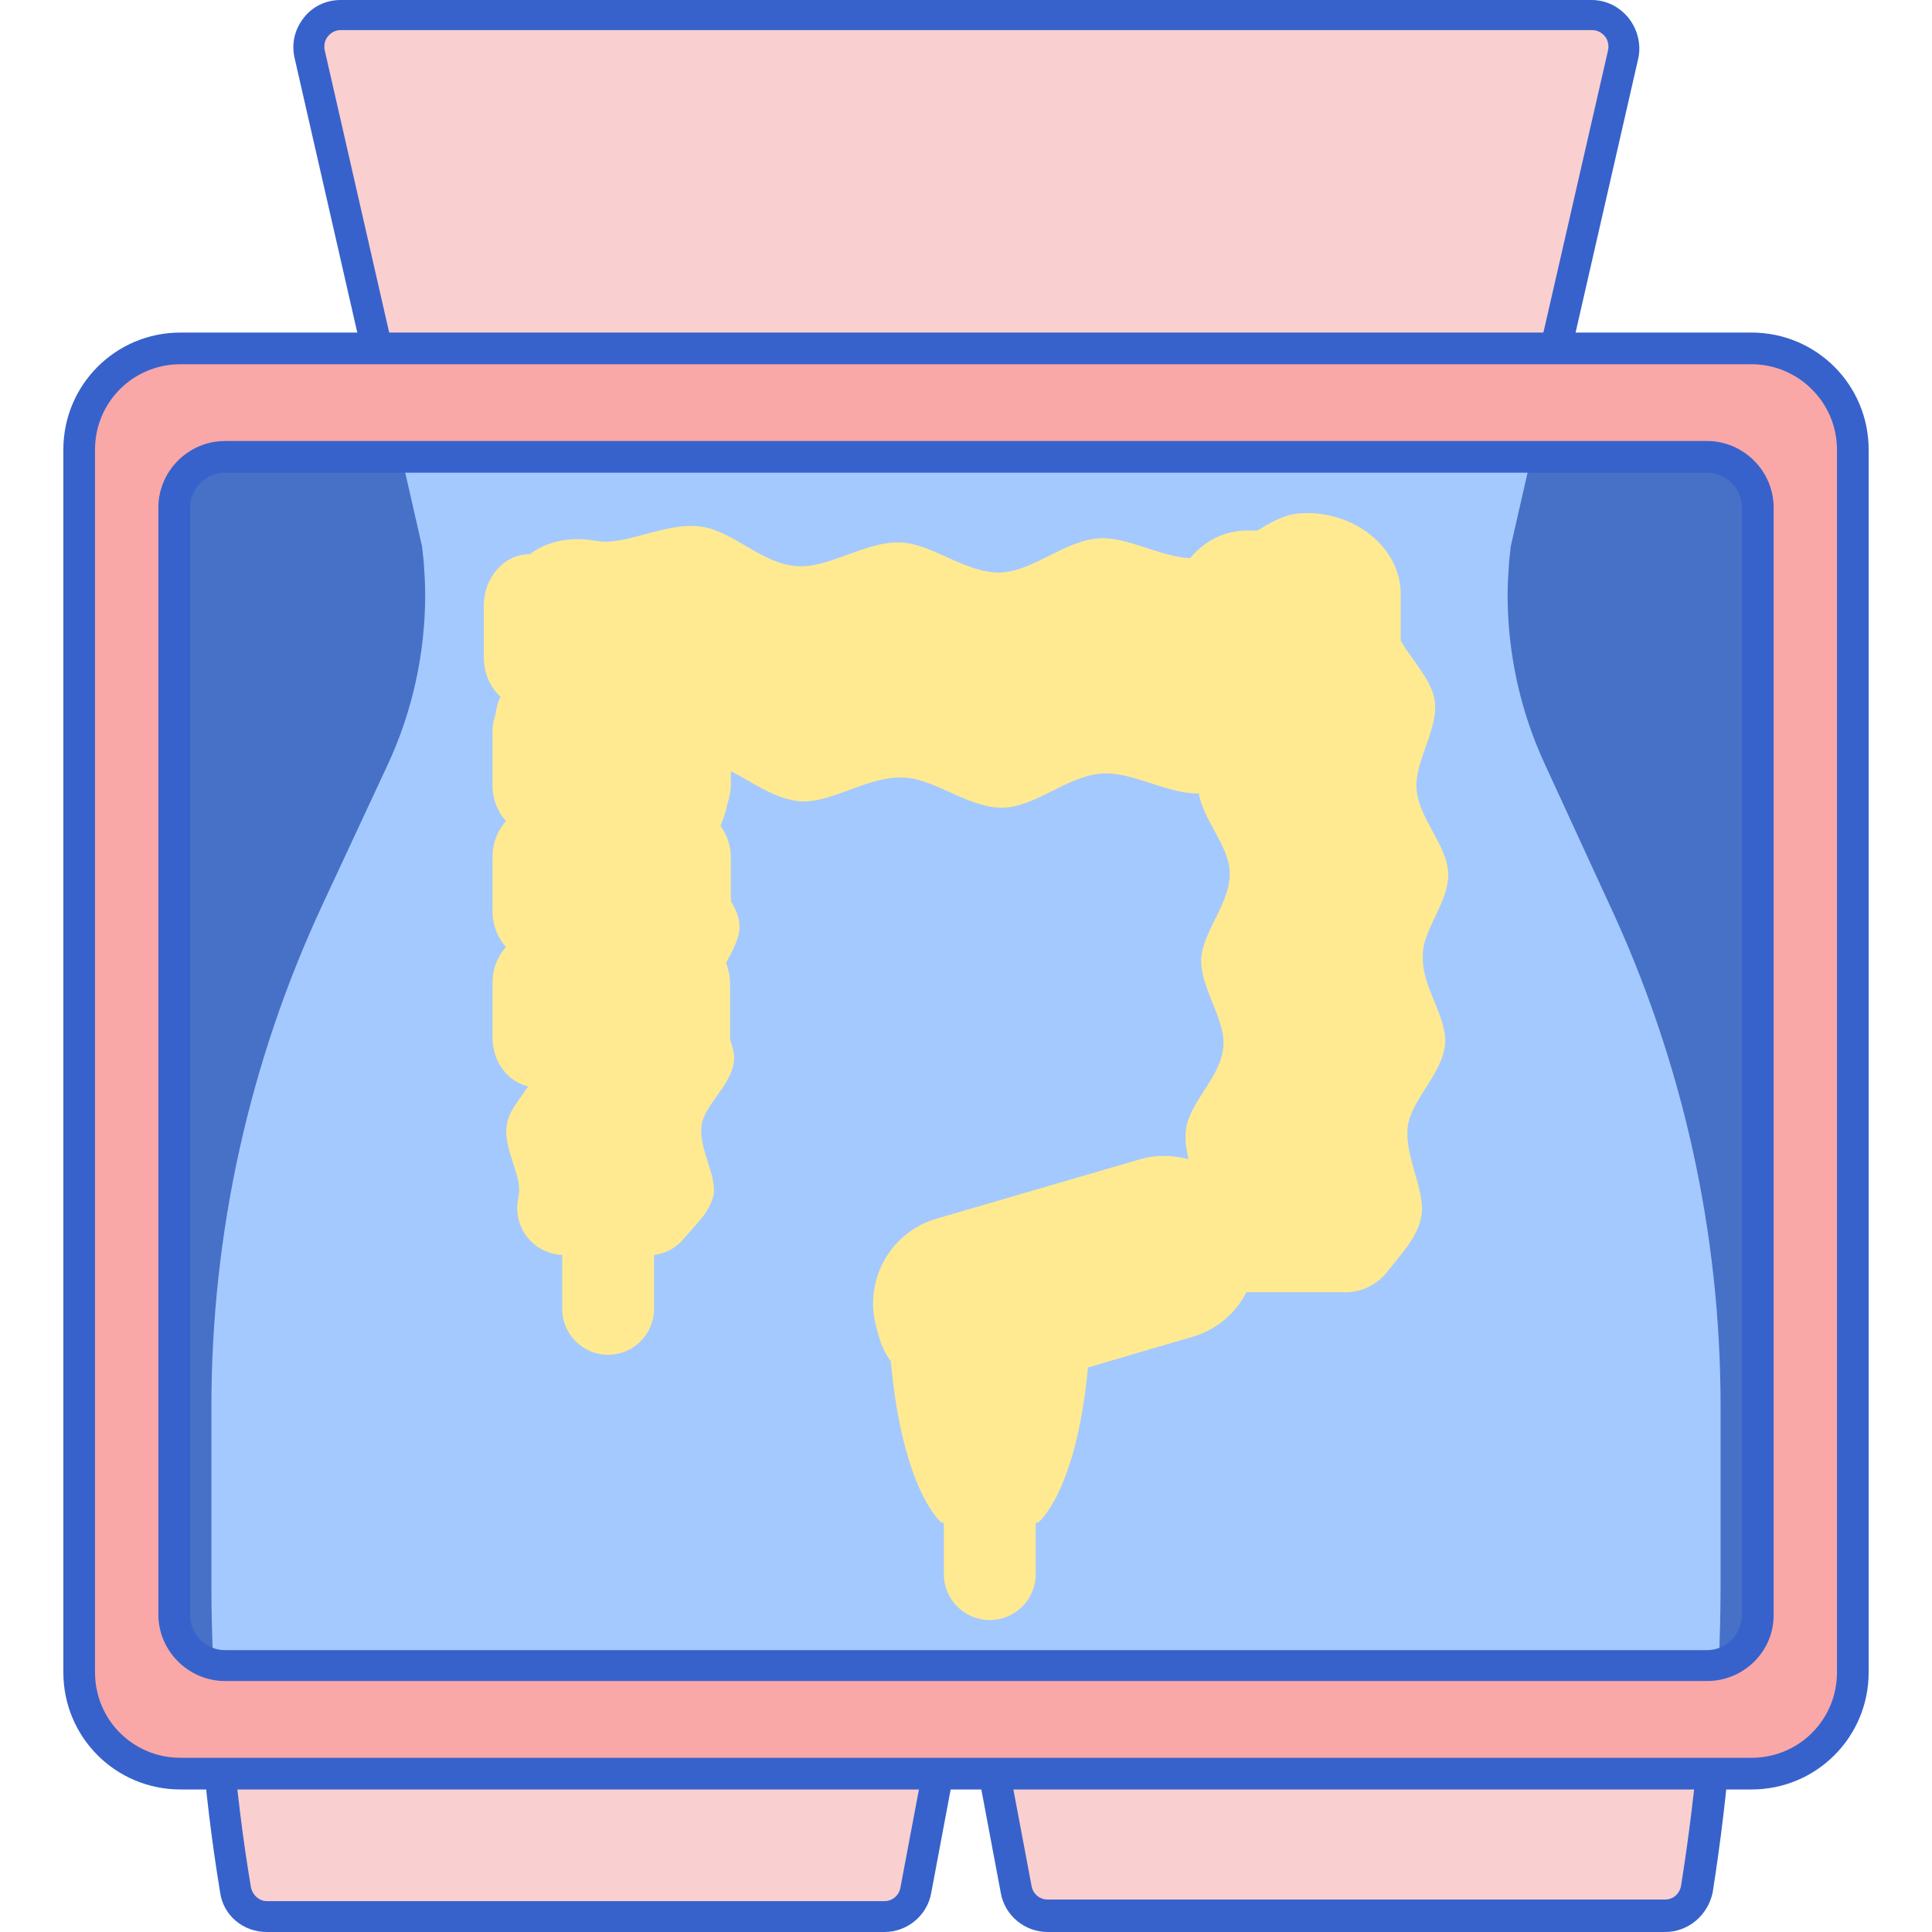 <svg height="488pt" viewBox="-16 0 488 488" width="488pt" xmlns="http://www.w3.org/2000/svg"><path d="m390.602 228.199-16.402-35.199c-6.199-13.398-9.398-28-9.398-42.801 0-2.801.199-5.598.398-8.598l.402-3.602 28.398-124.398c1.199-5-2.602-9.801-7.801-9.801h-316.199c-5.199 0-9 4.801-7.801 9.801l28.402 124.398.398 3.602c.199 2.797.398 5.598.398 8.598 0 14.801-3.199 29.402-9.398 42.801l-16.398 35.199c-18.602 39.801-28.203 83.199-28.203 127v45.402c0 25.598 2 51.398 6.203 76.598.598 3.801 4 6.602 8 6.602h156c3.797 0 7.199-2.801 7.797-6.602l9.801-52c.199-1.398 1.402-2.398 3-2.398 1.402 0 2.602 1 3 2.398l9.801 52c.801 3.801 4 6.602 7.801 6.602h156c4 0 7.199-2.801 7.801-6.602 4.199-25.398 6.199-51 6.199-76.598v-45.402c-.199-43.801-9.801-87.199-28.199-127zm0 0" fill="#f9cfcf"/><path d="m404.602 488h-156c-5.801 0-10.801-4.199-11.801-9.801l-8.801-46.801-8.801 46.801c-1 5.602-6 9.801-11.801 9.801h-156c-6 0-11-4.199-11.797-10-4.203-25.398-6.203-51.398-6.203-77.199v-45.402c0-44.199 9.801-88.797 28.602-128.797l16.398-35.203c6-12.797 9-27 9-41 0-2.797-.199-5.398-.398-8.199l-.199-3.199-28.402-124.398c-.797-3.602 0-7.203 2.402-10.203 2.199-2.797 5.598-4.398 9.199-4.398h316c3.602 0 7 1.602 9.398 4.602 2.203 2.797 3.203 6.598 2.402 10.199l-28.402 124.199-.199 3.199c-.199 2.801-.398 5.402-.398 8.199 0 14 3.199 28.203 9 41l16.398 35.203c18.602 40 28.602 84.598 28.602 128.797v45.402c0 25.801-2.199 51.801-6.199 77.199-1.203 5.801-6.203 10-12 10zm-176.602-69c3.398 0 6.199 2.398 6.801 5.602l9.801 52c.398 1.797 2 3.199 4 3.199h156c2 0 3.598-1.402 4-3.402 4-25 6.199-50.598 6.199-76v-45.398c0-43-9.602-86.398-27.801-125.398l-16.398-35.203c-6.402-13.797-9.801-29.199-9.801-44.398 0-3 .199-6 .398-8.801l.402-3.598c0-.402 0-.602.199-1l28.398-124c.199-1.203 0-2.402-.801-3.402-.797-1-2-1.598-3.199-1.598h-316.199c-1.199 0-2.398.598-3.199 1.598s-1 2.199-.801 3.402l28.398 124.398v.602l.402 3.598c.199 3 .398 6 .398 8.801 0 15.199-3.398 30.602-9.801 44.398l-16.398 35.602c-18.199 39-27.801 82.398-27.801 125.398v45.402c0 25.398 2 51 6.199 76 .402 1.801 2 3.398 4 3.398h156c2 0 3.602-1.398 4-3.199l9.801-52c.602-3.602 3.402-6 6.801-6zm0 0" fill="#3762cc"/><path d="m426.398 448h-396.797c-14.203 0-25.602-11.398-25.602-25.602v-308.797c0-14.203 11.398-25.602 25.602-25.602h396.797c14.203 0 25.602 11.398 25.602 25.602v308.797c0 14.203-11.398 25.602-25.602 25.602zm0 0" fill="#f9a7a7"/><path d="m28 407.801v-279.602c0-7 5.801-12.801 12.801-12.801h374.398c7 0 12.801 5.801 12.801 12.801v279.801c0 7-5.801 12.801-12.801 12.801h-374.398c-7-.199-12.801-5.801-12.801-13zm0 0" fill="#4671c6"/><path d="m374.199 193c-6.199-13.398-9.398-28-9.398-42.801 0-2.801.199-5.598.398-8.598l.402-3.602 5.199-22.801h-285.402l5.203 22.801.398 3.602c.199 2.797.398 5.598.398 8.598 0 14.801-3.199 29.402-9.398 42.801l-16.398 35.199c-18.602 39.801-28.203 83.199-28.203 127v45.402c0 6.598.203 13 .402 19.598 1 .199 2 .402 3 .402h374.398c1 0 2-.203 3-.402.199-6.598.402-13 .402-19.598v-45.402c0-44-9.602-87.199-28.203-127zm0 0" fill="#a4c9ff"/><path d="m426.398 452h-396.797c-16.402 0-29.602-13.199-29.602-29.602v-308.797c0-16.402 13.199-29.602 29.602-29.602h396.797c16.402 0 29.602 13.199 29.602 29.602v308.797c0 16.402-13.199 29.602-29.602 29.602zm-396.797-360c-12 0-21.602 9.602-21.602 21.602v308.797c0 12 9.602 21.602 21.602 21.602h396.797c12 0 21.602-9.602 21.602-21.602v-308.797c0-12-9.801-21.602-21.602-21.602zm0 0" fill="#3762cc"/><path d="m415.199 424.602h-374.398c-9.199 0-16.801-7.602-16.801-16.801v-279.602c0-9.199 7.602-16.801 16.801-16.801h374.398c9.199 0 16.801 7.602 16.801 16.801v279.801c0 9.199-7.602 16.602-16.801 16.602zm-374.398-305.203c-4.801 0-8.801 4-8.801 8.801v279.801c0 4.801 4 8.801 8.801 8.801h374.398c4.801 0 8.801-4 8.801-8.801v-279.801c0-4.801-4-8.801-8.801-8.801zm0 0" fill="#3762cc"/><path d="m349.801 220.602c-.199-7-7.402-13.801-8-21.203-.602-7 5.598-15.199 4.598-22.398-.797-5.398-5.797-10.199-8.598-15.199v-11.801c0-10.602-9.801-19.801-22.602-20.398-1.398 0-2.801 0-4.199.199-3.398.598-6.398 2.398-9.398 4.199h-2.602c-5.602 0-10.801 2.602-14.398 7-7.801-.398-16-5.602-23.203-5-8.598.602-16.598 8.398-24.797 8.602-8.801.199-17.203-7.402-25.402-7.602-8.801-.199-17.801 6.602-26 6-8.801-.602-16.199-9-24.199-10-9-1.199-19 5-26.398 3.602h-.203c-6.398-1.203-12.398.199-16.598 3.398h-.199c-6.203 0-11.402 5.801-11.402 13v13c0 4 1.602 7.602 4.199 10-.598 1.199-1 2.602-1.199 4.199-.398 1.402-.801 2.801-.801 4.402v13.797c0 3.602 1.402 6.801 3.402 9-2 2.203-3.402 5.402-3.402 9v13.801c0 3.602 1.402 6.801 3.402 9-2 2.199-3.402 5.402-3.402 9v13.801c0 6.199 3.801 11.199 9 12.398-2.199 3.402-5 6.402-5.398 9.801-1 6 4 12.801 3 17.801v.199c-1.801 7.402 3.398 14.402 11 14.801v13.602c0 6.398 5.199 11.598 11.602 11.598 6.398 0 11.598-5.199 11.598-11.598v-13.602c3-.398 5.602-1.801 7.602-4.199 2.598-3.199 6.398-6.402 7.398-10.801 1-5-3.801-11.801-3-17.801.801-5.199 7.602-10.199 8.199-16.199.203-1.801-.398-3.602-1-5.398 0-.203 0-.402 0-.402v-13.801c0-1.797-.398-3.598-1-5.199 1.602-3 3.402-6.199 3.402-9.199 0-2.199-1-4.398-2.199-6.398v-11c0-3-1-5.801-2.602-8 .801-2 1.398-3.801 1.801-5.801.398-1.402.801-2.801.801-4.402v-3.598c5.598 2.801 11 7 17.398 7.598 8 .602 17.199-6.398 26-6 8.199.203 16.602 7.801 25.398 7.602 8.203-.199 16.203-8 24.801-8.602 7.801-.598 16.602 5.203 24.602 5 1.199 7 7.801 13.402 7.801 20.203.199 7.398-6.801 14.598-7.203 21.598-.199 7.602 6.203 15.199 5.602 22.199-.602 7.602-8.398 13.801-9.398 20.602-.402 2.602 0 5.199.598 7.801-3.801-1-8-1.199-12.199 0l-51.398 15c-11.801 3.398-18.602 15.801-15.203 27.598l.602 2.203c.602 2.199 1.602 4.398 3 6.199 3 33 12.801 40.801 12.801 40.801h.598v13c0 6.398 5.203 11.598 11.602 11.598s11.602-5.199 11.602-11.598v-13h.598s9.602-7.402 12.602-39.203l26.598-7.797c6-1.801 10.801-6 13.402-11.203h1.398 23.801c4 0 8-2 10.602-5.398 3-4 7.398-8.199 8.398-13.801 1.199-6.398-4.398-15-3.398-22.801 1-6.797 8.598-13 9.398-20.598.602-7-6-14.602-5.602-22.199-.398-6.402 6.602-13.602 6.402-21zm0 0" fill="#ffea92"/></svg>